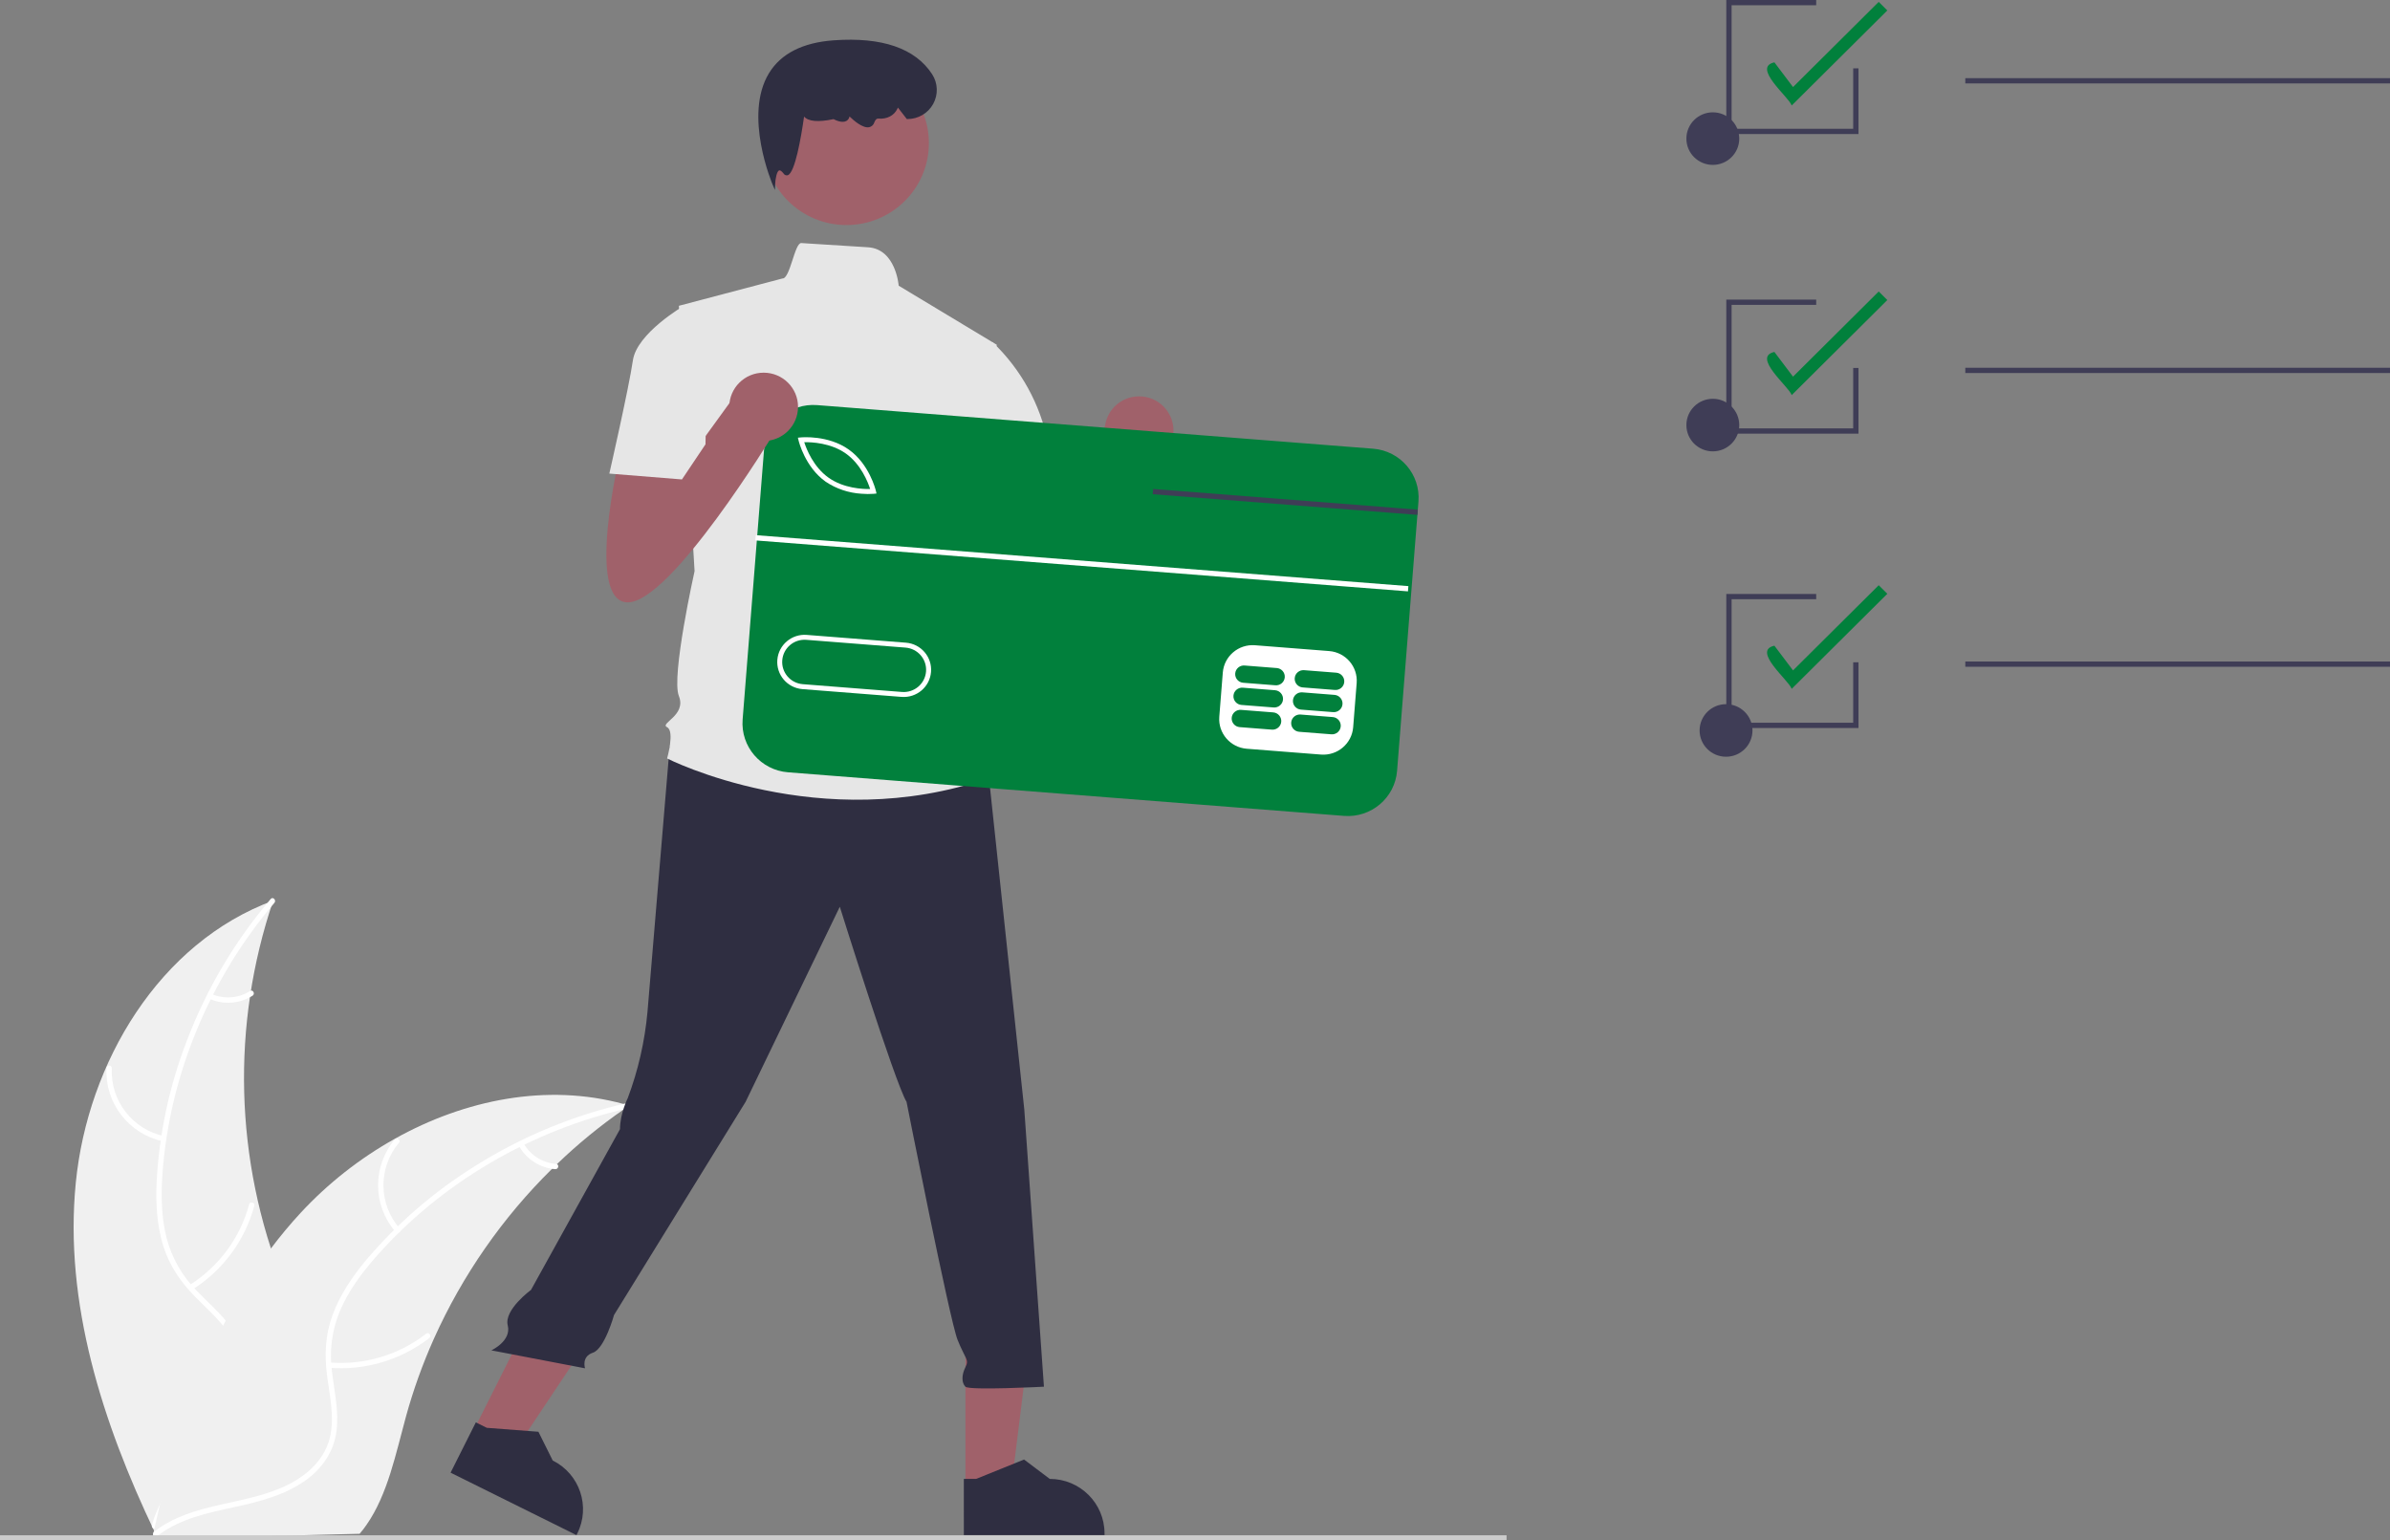 <?xml version="1.0" encoding="UTF-8"?>
<svg xmlns="http://www.w3.org/2000/svg" xmlns:xlink="http://www.w3.org/1999/xlink" width="900px" height="580px" viewBox="0 0 900 580" version="1.1">
<rect x="0" y="0" width="900" height="580" fill="#808080" stroke="none"/>
<g id="surface1">
<path style=" stroke:none;fill-rule:nonzero;fill:rgb(94.118%,94.118%,94.118%);fill-opacity:1;" d="M 28.535 445.457 C 32.996 400.176 59.965 354.98 102.875 339.172 C 87.02 386.066 88.359 437.027 106.66 483.035 C 113.781 500.754 123.559 519.723 117.773 537.918 C 114.176 549.238 104.875 558.066 94.367 563.711 C 83.859 569.355 72.109 572.219 60.508 575.027 L 58.262 576.977 C 38.645 535.871 24.074 490.734 28.535 445.457 Z M 28.535 445.457 "/>
<path style=" stroke:none;fill-rule:nonzero;fill:rgb(100%,100%,100%);fill-opacity:1;" d="M 103.328 340.012 C 79.102 368.441 63.852 404.75 61.184 441.973 C 60.609 450.02 60.73 458.234 62.699 466.098 C 64.684 473.754 68.691 480.738 74.305 486.332 C 79.438 491.648 85.305 496.5 89.047 502.965 C 92.988 509.781 93.34 517.633 90.957 525.043 C 88.043 534.109 82.023 541.594 75.883 548.711 C 69.062 556.609 61.855 564.711 59.137 575.02 C 58.809 576.27 56.879 575.688 57.207 574.441 C 61.934 556.504 79.051 545.941 86.922 529.688 C 90.594 522.105 91.988 513.379 88.156 505.574 C 84.805 498.746 78.758 493.742 73.516 488.402 C 68.012 482.793 63.742 476.594 61.426 469.039 C 59.059 461.312 58.617 453.086 58.984 445.059 C 59.953 426.863 63.793 408.934 70.363 391.922 C 77.754 372.469 88.438 354.414 101.953 338.543 C 102.793 337.562 104.16 339.035 103.328 340.012 Z M 103.328 340.012 "/>
<path style=" stroke:none;fill-rule:nonzero;fill:rgb(100%,100%,100%);fill-opacity:1;" d="M 61.41 429.828 C 48.461 427.055 39.438 415.367 40.098 402.211 C 40.129 401.672 40.586 401.258 41.129 401.27 C 41.672 401.281 42.109 401.719 42.113 402.262 C 41.477 414.512 49.914 425.398 61.992 427.91 C 63.262 428.176 62.672 430.094 61.41 429.828 Z M 61.41 429.828 "/>
<path style=" stroke:none;fill-rule:nonzero;fill:rgb(100%,100%,100%);fill-opacity:1;" d="M 71.348 483.973 C 82.426 477.004 90.453 466.137 93.828 453.543 C 94.164 452.293 96.094 452.875 95.762 454.121 C 92.223 467.219 83.844 478.512 72.301 485.742 C 71.199 486.43 70.254 484.66 71.348 483.973 Z M 71.348 483.973 "/>
<path style=" stroke:none;fill-rule:nonzero;fill:rgb(100%,100%,100%);fill-opacity:1;" d="M 79.676 374.32 C 84.383 376.395 89.824 375.98 94.156 373.211 C 95.246 372.512 96.191 374.281 95.109 374.98 C 90.309 378.012 84.312 378.484 79.094 376.238 C 78.57 376.066 78.277 375.52 78.418 374.992 C 78.582 374.461 79.141 374.164 79.676 374.32 Z M 79.676 374.32 "/>
<path style=" stroke:none;fill-rule:nonzero;fill:rgb(94.118%,94.118%,94.118%);fill-opacity:1;" d="M 236.961 416.359 C 236.293 416.82 235.621 417.277 234.953 417.75 C 225.992 423.949 217.551 430.859 209.715 438.414 C 209.102 438.988 208.484 439.582 207.887 440.172 C 189.203 458.574 174.121 480.27 163.402 504.148 C 159.145 513.652 155.625 523.469 152.863 533.504 C 149.055 547.367 146.035 562.699 138.078 574.16 C 137.262 575.367 136.371 576.52 135.41 577.617 L 60.824 579.551 C 60.652 579.469 60.48 579.406 60.309 579.324 L 57.336 579.539 C 57.441 579.012 57.562 578.465 57.668 577.938 C 57.727 577.633 57.805 577.324 57.863 577.02 C 57.91 576.816 57.957 576.609 57.984 576.422 C 58 576.355 58.016 576.289 58.031 576.234 C 58.059 576.051 58.109 575.879 58.137 575.707 C 58.805 572.66 59.5 569.613 60.215 566.562 C 60.211 566.547 60.211 566.547 60.23 566.531 C 65.734 543.312 73.238 520.348 84.008 499.246 C 84.332 498.613 84.652 497.961 85.012 497.324 C 89.918 487.84 95.598 478.77 101.992 470.207 C 105.512 465.527 109.262 461.027 113.234 456.727 C 123.527 445.633 135.508 436.215 148.738 428.82 C 175.121 414.086 205.953 407.906 234.766 415.742 C 235.5 415.941 236.223 416.145 236.961 416.359 Z M 236.961 416.359 "/>
<path style=" stroke:none;fill-rule:nonzero;fill:rgb(100%,100%,100%);fill-opacity:1;" d="M 236.816 417.305 C 200.254 425.504 166.094 445.367 141.422 473.492 C 136.086 479.57 131.207 486.199 128.02 493.664 C 124.969 500.961 123.938 508.934 125.035 516.762 C 125.91 524.078 127.656 531.465 126.727 538.867 C 125.75 546.668 121.273 553.148 114.883 557.637 C 107.066 563.133 97.727 565.508 88.516 567.512 C 78.285 569.738 67.625 571.891 59.211 578.496 C 58.191 579.297 57.004 577.68 58.02 576.879 C 72.656 565.387 92.723 567.195 108.848 558.934 C 116.371 555.078 122.773 548.941 124.438 540.414 C 125.895 532.961 124.098 525.344 123.148 517.941 C 122.148 510.168 122.496 502.664 125.223 495.246 C 128.012 487.66 132.641 480.828 137.793 474.637 C 149.586 460.691 163.512 448.672 179.059 439.023 C 196.742 427.914 216.207 419.895 236.609 415.312 C 237.875 415.027 238.07 417.023 236.816 417.305 Z M 236.816 417.305 "/>
<path style=" stroke:none;fill-rule:nonzero;fill:rgb(100%,100%,100%);fill-opacity:1;" d="M 148.957 463.93 C 140.293 453.965 140.172 439.23 148.664 429.125 C 149.496 428.137 151.078 429.379 150.242 430.367 C 142.316 439.77 142.461 453.512 150.582 462.746 C 151.438 463.719 149.805 464.895 148.957 463.93 Z M 148.957 463.93 "/>
<path style=" stroke:none;fill-rule:nonzero;fill:rgb(100%,100%,100%);fill-opacity:1;" d="M 124.098 513.109 C 137.164 514.172 150.156 510.301 160.477 502.27 C 161.5 501.473 162.691 503.09 161.668 503.887 C 150.91 512.227 137.387 516.227 123.789 515.09 C 122.496 514.98 122.809 513 124.098 513.109 Z M 124.098 513.109 "/>
<path style=" stroke:none;fill-rule:nonzero;fill:rgb(100%,100%,100%);fill-opacity:1;" d="M 197.156 430.543 C 199.656 435.016 204.254 437.941 209.387 438.324 C 210.684 438.418 210.367 440.398 209.078 440.305 C 203.41 439.855 198.336 436.645 195.527 431.727 C 195.219 431.273 195.312 430.66 195.746 430.324 C 196.195 430 196.824 430.098 197.156 430.543 Z M 197.156 430.543 "/>
<path style=" stroke:none;fill-rule:nonzero;fill:rgb(0.392%,50.196%,23.529%);fill-opacity:1;" d="M 674.703 39.727 C 673.59 36.457 659.625 25.348 668.184 23.477 L 675.199 32.781 L 707.465 0.707 L 710.707 3.934 Z M 674.703 39.727 "/>
<path style=" stroke:none;fill-rule:nonzero;fill:rgb(0.392%,50.196%,23.529%);fill-opacity:1;" d="M 674.703 148.793 C 673.59 145.523 659.625 134.41 668.184 132.543 L 675.199 141.848 L 707.465 109.773 L 710.707 112.996 Z M 674.703 148.793 "/>
<path style=" stroke:none;fill-rule:nonzero;fill:rgb(0.392%,50.196%,23.529%);fill-opacity:1;" d="M 674.703 259.418 C 673.59 256.148 659.625 245.035 668.184 243.168 L 675.199 252.469 L 707.465 220.395 L 710.707 223.621 Z M 674.703 259.418 "/>
<path style=" stroke:none;fill-rule:nonzero;fill:rgb(24.706%,23.922%,33.725%);fill-opacity:1;" d="M 654.949 160.082 C 654.949 165.547 650.492 169.98 644.996 169.98 C 639.496 169.98 635.039 165.547 635.039 160.082 C 635.039 154.617 639.496 150.184 644.996 150.184 C 650.492 150.184 654.949 154.617 654.949 160.082 Z M 654.949 160.082 "/>
<path style=" stroke:none;fill-rule:nonzero;fill:rgb(24.706%,23.922%,33.725%);fill-opacity:1;" d="M 654.949 52.199 C 654.949 57.664 650.492 62.098 644.996 62.098 C 639.496 62.098 635.039 57.664 635.039 52.199 C 635.039 46.73 639.496 42.301 644.996 42.301 C 650.492 42.301 654.949 46.73 654.949 52.199 Z M 654.949 52.199 "/>
<path style=" stroke:none;fill-rule:nonzero;fill:rgb(24.706%,23.922%,33.725%);fill-opacity:1;" d="M 740.074 29.434 L 900.359 29.434 L 900.359 31.414 L 740.074 31.414 Z M 740.074 29.434 "/>
<path style=" stroke:none;fill-rule:nonzero;fill:rgb(24.706%,23.922%,33.725%);fill-opacity:1;" d="M 659.93 275.086 C 659.93 280.555 655.473 284.984 649.973 284.984 C 644.473 284.984 640.016 280.555 640.016 275.086 C 640.016 269.621 644.473 265.188 649.973 265.188 C 655.473 265.188 659.93 269.621 659.93 275.086 Z M 659.93 275.086 "/>
<path style=" stroke:none;fill-rule:nonzero;fill:rgb(24.706%,23.922%,33.725%);fill-opacity:1;" d="M 740.074 138.5 L 900.359 138.5 L 900.359 140.48 L 740.074 140.48 Z M 740.074 138.5 "/>
<path style=" stroke:none;fill-rule:nonzero;fill:rgb(24.706%,23.922%,33.725%);fill-opacity:1;" d="M 740.074 249.121 L 900.359 249.121 L 900.359 251.102 L 740.074 251.102 Z M 740.074 249.121 "/>
<path style=" stroke:none;fill-rule:nonzero;fill:rgb(24.706%,23.922%,33.725%);fill-opacity:1;" d="M 699.848 274.164 L 650.07 274.164 L 650.07 223.688 L 683.922 223.688 L 683.922 225.664 L 652.062 225.664 L 652.062 272.184 L 697.859 272.184 L 697.859 249.418 L 699.848 249.418 Z M 699.848 274.164 "/>
<path style=" stroke:none;fill-rule:nonzero;fill:rgb(24.706%,23.922%,33.725%);fill-opacity:1;" d="M 699.848 163.312 L 650.07 163.312 L 650.07 112.832 L 683.922 112.832 L 683.922 114.812 L 652.062 114.812 L 652.062 161.332 L 697.859 161.332 L 697.859 138.566 L 699.848 138.566 Z M 699.848 163.312 "/>
<path style=" stroke:none;fill-rule:nonzero;fill:rgb(24.706%,23.922%,33.725%);fill-opacity:1;" d="M 699.848 50.477 L 650.07 50.477 L 650.07 0 L 683.922 0 L 683.922 1.98 L 652.062 1.98 L 652.062 48.5 L 697.859 48.5 L 697.859 25.734 L 699.848 25.734 Z M 699.848 50.477 "/>
<path style=" stroke:none;fill-rule:nonzero;fill:rgb(62.745%,38.039%,41.569%);fill-opacity:1;" d="M 374.84 179.91 C 374.84 179.91 361.535 235.754 377.797 235.754 C 394.055 235.754 432.488 172.562 432.488 172.562 L 419.184 156.398 L 395.305 189.355 L 394.055 172.562 Z M 374.84 179.91 "/>
<path style=" stroke:none;fill-rule:nonzero;fill:rgb(62.745%,38.039%,41.569%);fill-opacity:1;" d="M 441.887 162.125 C 441.887 169.23 436.09 174.992 428.945 174.992 C 421.797 174.992 416 169.23 416 162.125 C 416 155.016 421.797 149.258 428.945 149.258 C 436.09 149.258 441.887 155.016 441.887 162.125 Z M 441.887 162.125 "/>
<path style=" stroke:none;fill-rule:nonzero;fill:rgb(62.745%,38.039%,41.569%);fill-opacity:1;" d="M 363.559 560.254 L 380.785 560.25 L 388.98 494.188 L 363.555 494.191 Z M 363.559 560.254 "/>
<path style=" stroke:none;fill-rule:nonzero;fill:rgb(18.431%,18.039%,25.49%);fill-opacity:1;" d="M 362.953 578.117 L 415.93 578.117 L 415.93 577.449 C 415.93 566.129 406.695 556.953 395.309 556.953 L 385.629 549.652 L 367.574 556.953 L 362.949 556.953 Z M 362.953 578.117 "/>
<path style=" stroke:none;fill-rule:nonzero;fill:rgb(62.745%,38.039%,41.569%);fill-opacity:1;" d="M 178.246 538.883 L 193.66 546.531 L 230.668 491.059 L 207.918 479.773 Z M 178.246 538.883 "/>
<path style=" stroke:none;fill-rule:nonzero;fill:rgb(18.431%,18.039%,25.49%);fill-opacity:1;" d="M 169.676 554.602 L 217.078 578.117 L 217.379 577.523 C 222.465 567.395 218.324 555.082 208.137 550.027 L 202.754 539.199 L 183.32 537.715 L 179.184 535.66 Z M 169.676 554.602 "/>
<path style=" stroke:none;fill-rule:nonzero;fill:rgb(80%,80%,80%);fill-opacity:1;" d="M 0 578.184 L 567.328 578.184 L 567.328 580.402 L 0 580.402 Z M 0 578.184 "/>
<path style=" stroke:none;fill-rule:nonzero;fill:rgb(18.431%,18.039%,25.49%);fill-opacity:1;" d="M 252.176 281.219 C 252.176 281.219 245.293 363.516 243.816 381.152 C 242.801 392.207 240.316 403.078 236.422 413.48 C 236.422 413.48 233.469 419.359 233.469 425.238 L 199.961 485.773 C 199.961 485.773 189.723 493.258 191.199 499.137 C 192.68 505.016 185.027 508.539 185.027 508.539 L 220.312 515.301 C 220.312 515.301 218.836 510.891 223.27 509.422 C 227.703 507.953 231.234 495.207 231.234 495.207 L 280.77 414.949 L 316.246 341.473 C 316.246 341.473 336.941 407.602 341.375 414.949 C 341.375 414.949 357.637 497.246 360.594 504.594 C 363.547 511.941 365.027 511.941 363.547 514.883 C 362.07 517.82 362.07 520.758 363.547 522.23 C 365.027 523.699 393.113 522.23 393.113 522.23 L 385.723 417.891 L 372.418 292.977 L 304.422 272.402 Z M 252.176 281.219 "/>
<path style=" stroke:none;fill-rule:nonzero;fill:rgb(62.745%,38.039%,41.569%);fill-opacity:1;" d="M 349.793 53.895 C 349.793 70.938 335.895 84.754 318.75 84.754 C 301.605 84.754 287.707 70.938 287.707 53.895 C 287.707 36.852 301.605 23.031 318.75 23.031 C 335.895 23.031 349.793 36.852 349.793 53.895 Z M 349.793 53.895 "/>
<path style=" stroke:none;fill-rule:nonzero;fill:rgb(90.196%,90.196%,90.196%);fill-opacity:1;" d="M 375.375 129.855 L 338.422 107.598 C 338.422 107.598 337.395 93.773 326.867 93.125 C 321.582 92.797 313.648 92.297 301.746 91.535 C 299.227 91.375 297.531 105.059 294.648 104.871 L 255.641 115.16 L 261.555 215.09 C 261.555 215.09 252.684 254.77 255.641 262.117 C 258.598 269.465 248.25 272.402 251.207 273.871 C 254.16 275.344 251.207 285.629 251.207 285.629 C 251.207 285.629 308.855 315.02 372.418 292.977 L 366.504 273.871 C 368.141 268.797 367.023 263.238 363.547 259.176 C 363.547 259.176 369.461 250.359 362.07 243.012 C 362.07 243.012 365.027 229.785 357.637 223.906 L 356.156 203.332 L 360.594 193.047 Z M 375.375 129.855 "/>
<path style=" stroke:none;fill-rule:nonzero;fill:rgb(18.431%,18.039%,25.49%);fill-opacity:1;" d="M 291.812 71.523 L 290.945 69.52 C 290.836 69.262 279.855 43.461 289.586 27.547 C 294.09 20.18 302.281 16.02 313.93 15.184 C 332.156 13.875 344.629 18.172 351.016 27.949 C 353.199 31.324 353.348 35.617 351.414 39.137 C 349.477 42.656 345.758 44.844 341.723 44.836 L 341.477 44.836 L 338.129 40.516 L 337.934 40.934 C 336.723 43.543 333.938 44.969 330.676 44.656 C 330.121 44.617 329.629 45.094 329.234 46.113 C 328.965 47.02 328.219 47.707 327.285 47.906 C 324.875 48.375 321.441 45.355 319.902 43.852 C 319.785 44.551 319.363 45.168 318.754 45.535 C 317.133 46.465 314.613 45.25 313.887 44.863 C 308.121 46.082 304.391 45.758 302.789 43.898 C 301.707 51.523 299.379 65.246 296.59 66.008 C 295.992 66.145 295.375 65.875 295.066 65.348 C 294.395 64.48 293.797 64.047 293.422 64.168 C 292.512 64.453 291.977 67.426 291.902 69.344 Z M 291.812 71.523 "/>
<path style=" stroke:none;fill-rule:nonzero;fill:rgb(90.196%,90.196%,90.196%);fill-opacity:1;" d="M 359.113 131.324 L 373.859 128.941 C 384.48 139.09 391.719 152.23 394.59 166.594 C 399.023 190.105 400.504 194.516 400.504 194.516 L 365.027 203.332 L 345.809 166.594 Z M 359.113 131.324 "/>
<path style=" stroke:none;fill-rule:nonzero;fill:rgb(100%,100%,100%);fill-opacity:1;" d="M 284.57 276.754 L 293.684 161.906 L 526.234 180.145 L 517.121 294.992 Z M 284.57 276.754 "/>
<path style=" stroke:none;fill-rule:nonzero;fill:rgb(0.392%,50.196%,23.529%);fill-opacity:1;" d="M 318.527 170.805 C 312.836 166.766 305.609 166.473 302.852 166.531 C 303.691 169.145 306.309 175.848 312 179.887 C 317.707 183.938 324.922 184.223 327.676 184.164 C 326.836 181.555 324.219 174.848 318.527 170.805 Z M 318.527 170.805 "/>
<path style=" stroke:none;fill-rule:nonzero;fill:rgb(0.392%,50.196%,23.529%);fill-opacity:1;" d="M 340.977 243.883 L 303.637 240.957 C 298.996 240.594 294.938 244.035 294.574 248.648 C 294.207 253.262 297.672 257.297 302.312 257.66 L 339.652 260.59 C 344.293 260.953 348.352 257.508 348.719 252.895 C 349.082 248.281 345.617 244.25 340.977 243.883 Z M 340.977 243.883 "/>
<path style=" stroke:none;fill-rule:nonzero;fill:rgb(0.392%,50.196%,23.529%);fill-opacity:1;" d="M 517.066 168.98 L 307.707 152.562 C 297.465 151.762 288.508 159.363 287.703 169.547 L 279.652 270.945 C 278.844 281.129 286.492 290.035 296.738 290.844 L 506.098 307.262 C 516.34 308.062 525.293 300.461 526.098 290.277 L 533.75 193.902 L 533.906 191.934 L 534.148 188.867 C 534.957 178.688 527.309 169.781 517.066 168.98 Z M 510.883 257.207 L 509.559 273.914 C 509.051 280.055 503.648 284.637 497.469 284.168 L 469.461 281.973 C 463.281 281.473 458.672 276.102 459.145 269.957 L 460.473 253.25 C 460.98 247.109 466.379 242.527 472.559 242.996 L 500.559 245.191 C 506.738 245.695 511.348 251.062 510.883 257.207 Z M 292.719 248.496 C 293.172 242.867 298.121 238.664 303.785 239.102 L 341.125 242.031 C 346.797 242.469 351.039 247.395 350.598 253.035 C 350.156 258.676 345.195 262.887 339.523 262.445 L 339.504 262.449 L 302.164 259.52 C 299.441 259.305 296.914 258.023 295.141 255.953 C 293.371 253.887 292.5 251.203 292.719 248.496 Z M 300.715 165.867 L 300.457 164.832 L 301.531 164.734 C 301.953 164.688 311.883 163.801 319.617 169.293 C 327.348 174.781 329.719 184.418 329.824 184.82 L 330.066 185.859 L 328.996 185.969 C 327.477 186.082 325.949 186.07 324.426 185.938 C 319.594 185.656 314.926 184.09 310.91 181.398 C 303.176 175.906 300.805 166.273 300.715 165.867 Z M 300.715 165.867 "/>
<path style=" stroke:none;fill-rule:nonzero;fill:rgb(0.392%,50.196%,23.529%);fill-opacity:1;" d="M 479.473 268.285 L 467.336 267.336 C 465.535 267.195 463.961 268.535 463.816 270.328 C 463.676 272.117 465.02 273.688 466.82 273.832 L 478.957 274.781 C 480.758 274.922 482.336 273.582 482.477 271.789 C 482.617 270 481.273 268.43 479.473 268.285 Z M 479.473 268.285 "/>
<path style=" stroke:none;fill-rule:nonzero;fill:rgb(0.392%,50.196%,23.529%);fill-opacity:1;" d="M 501.875 270.043 L 489.742 269.09 C 487.938 268.953 486.367 270.293 486.223 272.086 C 486.082 273.875 487.426 275.441 489.227 275.59 L 501.363 276.539 C 503.164 276.676 504.734 275.336 504.879 273.547 C 505.02 271.758 503.68 270.188 501.875 270.043 Z M 501.875 270.043 "/>
<path style=" stroke:none;fill-rule:nonzero;fill:rgb(0.392%,50.196%,23.529%);fill-opacity:1;" d="M 480.137 259.934 L 468 258.98 C 466.199 258.844 464.625 260.184 464.48 261.973 C 464.34 263.766 465.684 265.332 467.484 265.477 L 479.621 266.43 C 481.422 266.566 482.996 265.23 483.141 263.438 C 483.281 261.645 481.938 260.078 480.137 259.934 Z M 480.137 259.934 "/>
<path style=" stroke:none;fill-rule:nonzero;fill:rgb(0.392%,50.196%,23.529%);fill-opacity:1;" d="M 502.539 261.691 L 490.402 260.738 C 488.602 260.602 487.027 261.941 486.883 263.73 C 486.742 265.523 488.086 267.09 489.887 267.234 L 502.023 268.188 C 503.828 268.324 505.402 266.988 505.543 265.195 C 505.688 263.402 504.34 261.836 502.539 261.691 Z M 502.539 261.691 "/>
<path style=" stroke:none;fill-rule:nonzero;fill:rgb(0.392%,50.196%,23.529%);fill-opacity:1;" d="M 480.797 251.582 L 468.66 250.629 C 466.859 250.492 465.285 251.828 465.141 253.621 C 465 255.414 466.344 256.98 468.148 257.125 L 480.281 258.078 C 482.086 258.215 483.656 256.875 483.801 255.086 C 483.941 253.293 482.598 251.727 480.797 251.582 Z M 480.797 251.582 "/>
<path style=" stroke:none;fill-rule:nonzero;fill:rgb(0.392%,50.196%,23.529%);fill-opacity:1;" d="M 503.203 253.336 L 491.066 252.387 C 489.266 252.25 487.691 253.59 487.551 255.379 C 487.406 257.168 488.75 258.738 490.551 258.883 L 502.688 259.836 C 504.488 259.973 506.062 258.633 506.203 256.84 C 506.348 255.051 505.004 253.484 503.203 253.336 Z M 503.203 253.336 "/>
<path style=" stroke:none;fill-rule:nonzero;fill:rgb(100%,100%,100%);fill-opacity:1;" d="M 284.434 203.516 L 284.59 201.539 L 530.352 220.734 L 530.195 222.707 Z M 284.434 203.516 "/>
<path style=" stroke:none;fill-rule:nonzero;fill:rgb(24.706%,23.922%,33.725%);fill-opacity:1;" d="M 533.906 191.93 L 533.75 193.902 L 525.199 193.234 L 434.07 186.117 L 434.234 184.145 L 525.352 191.266 Z M 533.906 191.93 "/>
<path style=" stroke:none;fill-rule:nonzero;fill:rgb(62.745%,38.039%,41.569%);fill-opacity:1;" d="M 233.469 171.004 C 233.469 171.004 220.164 226.848 236.422 226.848 C 252.684 226.848 291.117 163.656 291.117 163.656 L 277.812 147.488 L 253.934 180.449 L 252.684 163.656 Z M 233.469 171.004 "/>
<path style=" stroke:none;fill-rule:nonzero;fill:rgb(62.745%,38.039%,41.569%);fill-opacity:1;" d="M 300.516 153.215 C 300.516 160.32 294.719 166.082 287.57 166.082 C 280.426 166.082 274.629 160.32 274.629 153.215 C 274.629 146.109 280.426 140.348 287.57 140.348 C 294.719 140.348 300.516 146.109 300.516 153.215 Z M 300.516 153.215 "/>
<path style=" stroke:none;fill-rule:nonzero;fill:rgb(90.196%,90.196%,90.196%);fill-opacity:1;" d="M 266.41 123.977 L 257.539 115.16 C 257.539 115.16 239.801 125.445 238.324 135.734 C 236.844 146.02 229.453 178.352 229.453 178.352 L 256.801 180.555 L 265.668 167.328 Z M 266.41 123.977 "/>
</g>
</svg>
